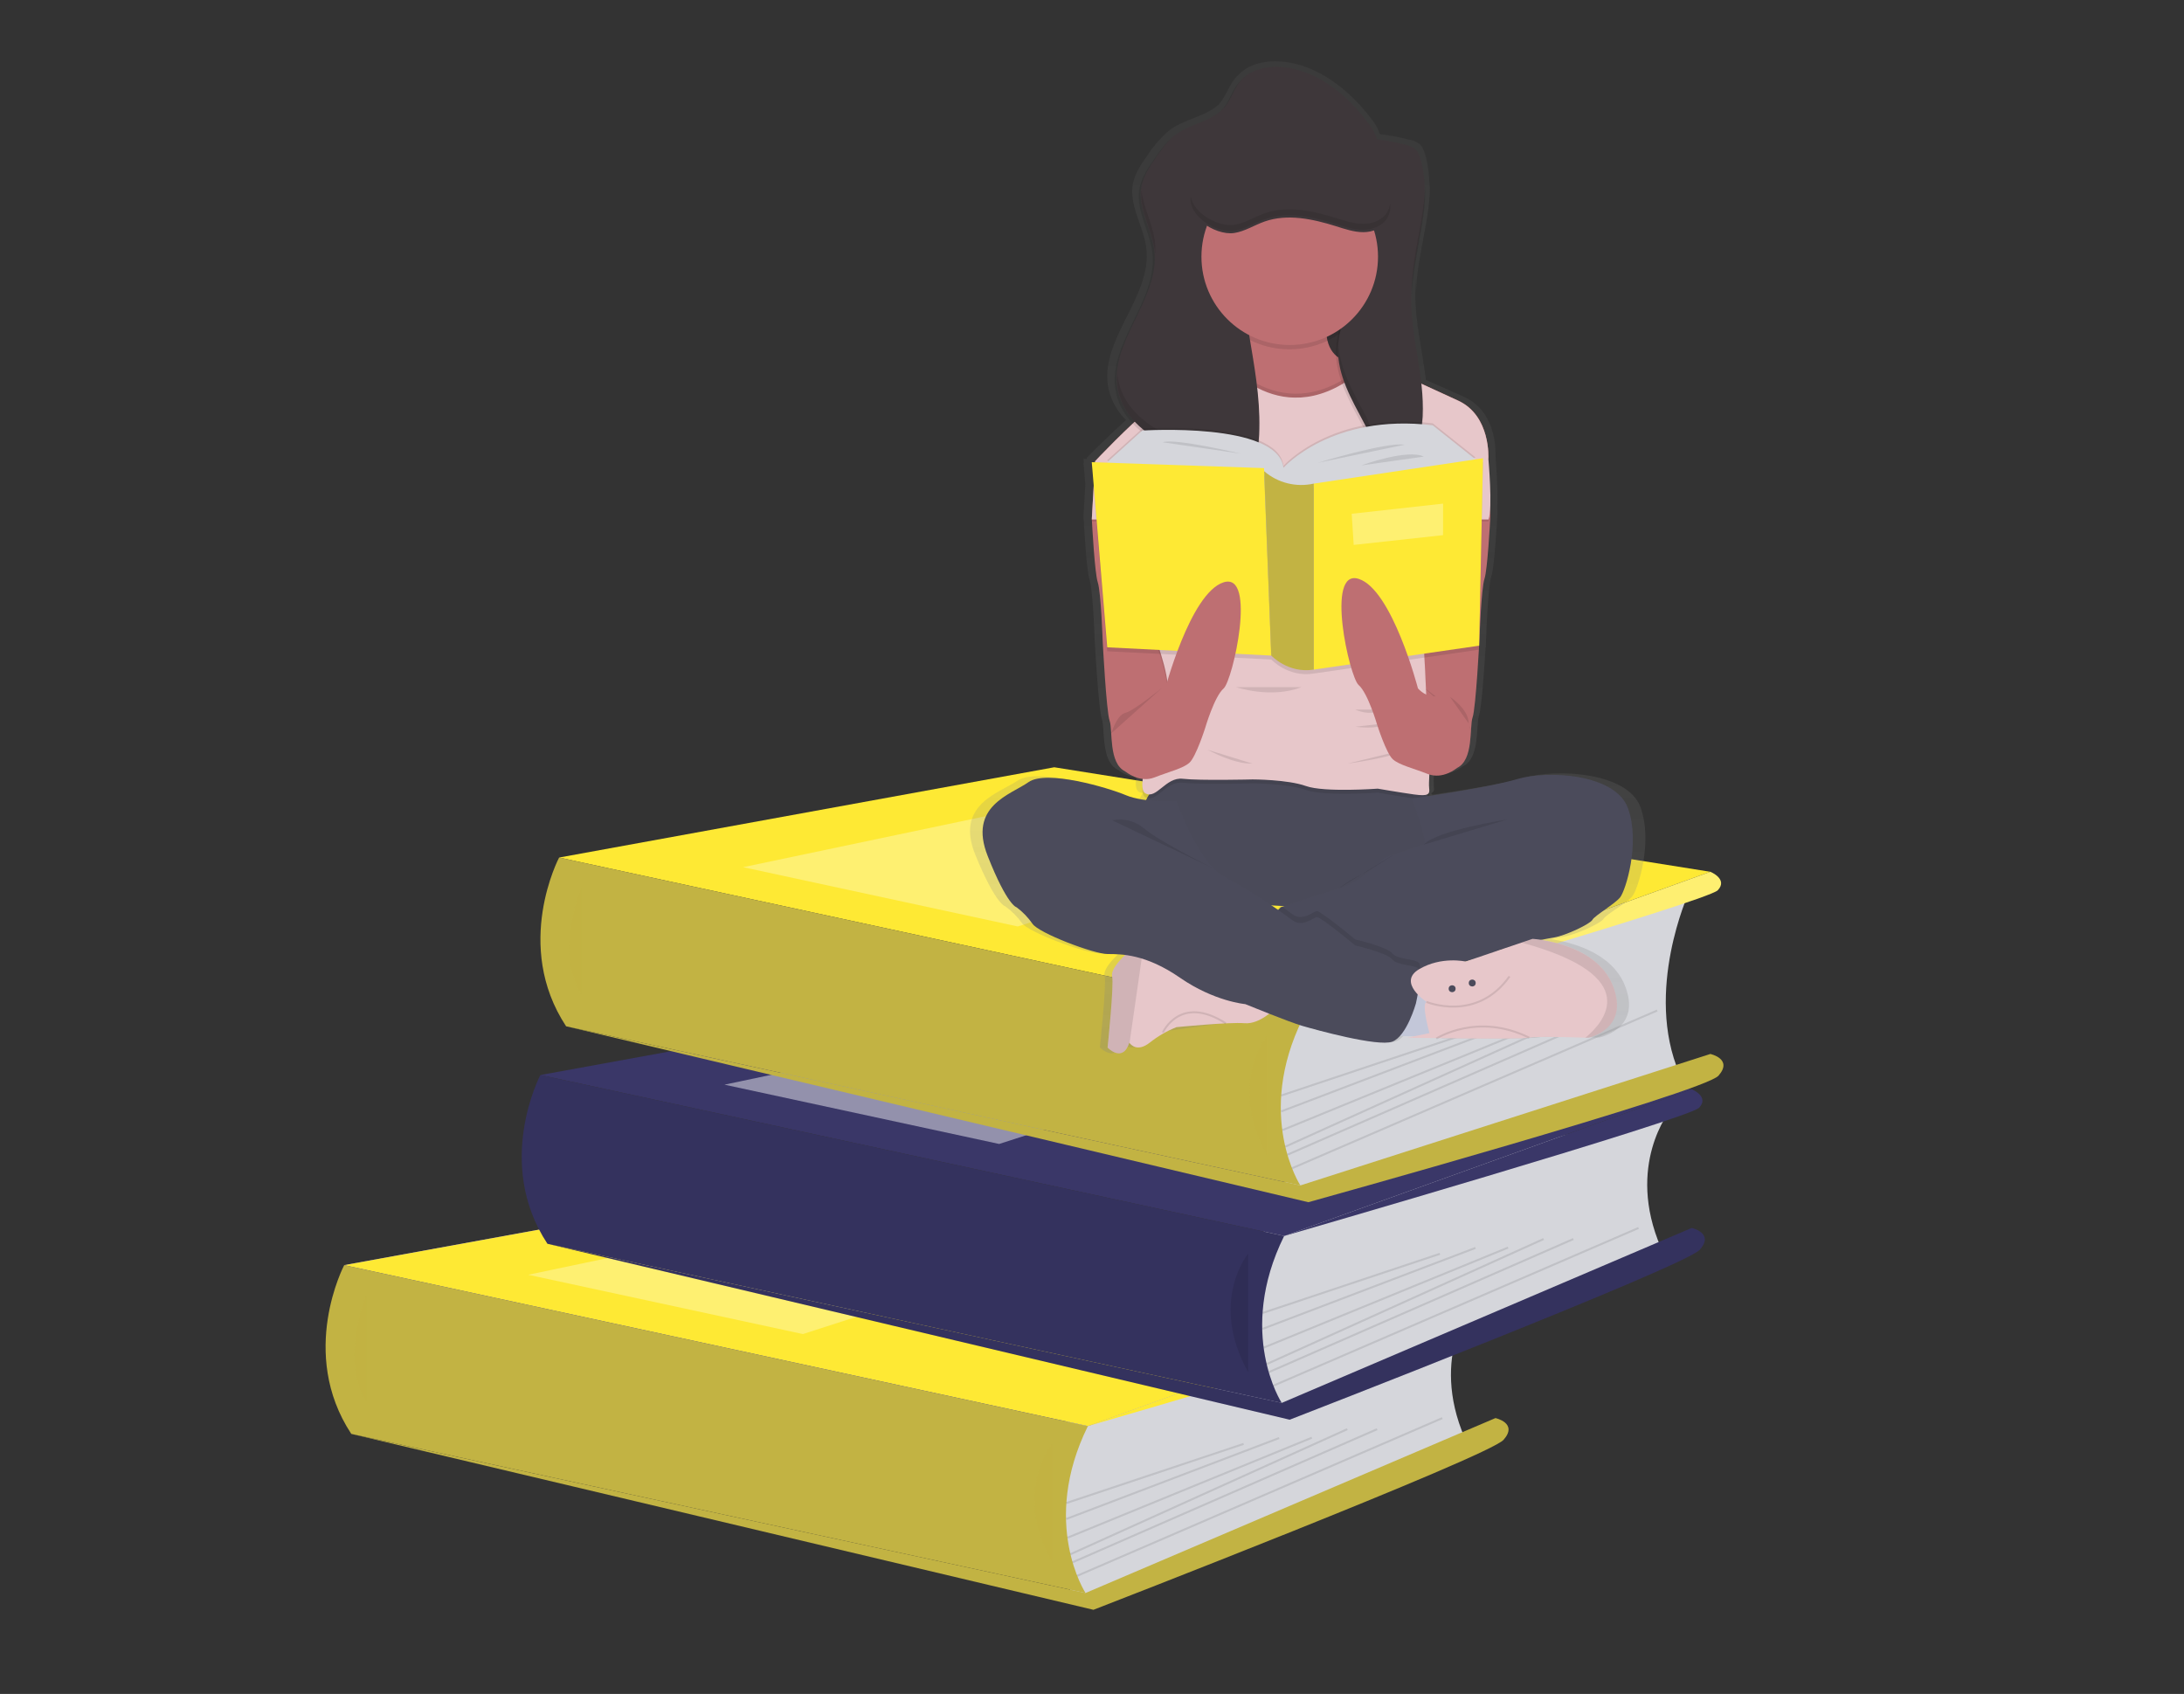 <svg xmlns="http://www.w3.org/2000/svg" width="1105" height="857" viewBox="0 0 1105 857">
  <rect x="0" y="0" width="1105" height="857" fill="#333333" stroke="none"/>
  <defs>
    <linearGradient id="about-a" x1="49.998%" x2="49.998%" y1="100.006%" y2="-.002%">
      <stop offset="0%" stop-color="gray" stop-opacity=".25"/>
      <stop offset="54%" stop-color="gray" stop-opacity=".12"/>
      <stop offset="100%" stop-color="gray" stop-opacity=".1"/>
    </linearGradient>
  </defs>
  <g fill="none" fill-rule="evenodd" transform="translate(164 31)">
    <path fill="#D5D6DB" fill-rule="nonzero" d="M581.73,626.94 C581.73,626.94 559.06,654.61 577.06,696.44 L396.06,774.94 L378.69,778.58 L370.69,743.58 L376.04,699.41 L376.04,675.27 L581.73,626.94 Z"/>
    <polygon fill="#6C63FF" fill-rule="nonzero" points="10.16 609.06 260.68 563.39 592.63 616.27 386.45 690.5"/>
    <polygon fill="#FEE934" fill-rule="nonzero" points="10.16 609.06 260.68 563.39 592.63 616.27 386.45 690.5"/>
    <path fill="#C2B343" fill-rule="nonzero" d="M10.16,609.05 C10.16,609.05 -13.27,653.44 13.73,694.44 L385.23,774.94 C385.23,774.94 362.17,739.58 386.42,690.5 L10.16,609.05 Z"/>
    <path fill="#C2B343" fill-rule="nonzero" d="M21.23,624.44 C21.23,624.44 7.84,656.92 21.23,677.94" opacity=".1"/>
    <path fill="#C2B343" fill-rule="nonzero" d="M385.23,774.94 L592.63,686.44 C592.63,686.44 604.23,688.94 596.73,697.44 C589.23,705.94 389.23,783.44 389.23,783.44 L13.73,694.44 L385.23,774.94 Z"/>
    <path fill="#C2B343" fill-rule="nonzero" d="M368.23,699.44 C368.23,699.44 348.23,723.44 368.23,759.44" opacity=".1"/>
    <rect width="94.57" height="1" x="373.076" y="713.973" fill="#000" fill-rule="nonzero" opacity=".1" transform="rotate(-18.45 420.36 714.473)"/>
    <rect width="115.23" height="1" x="371.735" y="716.502" fill="#000" fill-rule="nonzero" opacity=".1" transform="rotate(-20.82 429.35 717.002)"/>
    <rect width="133.56" height="1" x="371.133" y="721.172" fill="#000" fill-rule="nonzero" opacity=".1" transform="rotate(-22.26 437.913 721.672)"/>
    <rect width="153.74" height="1" x="370.753" y="723.181" fill="#000" fill-rule="nonzero" opacity=".1" transform="rotate(-24.31 447.623 723.68)"/>
    <rect width="168.15" height="1" x="371.635" y="725.232" fill="#000" fill-rule="nonzero" opacity=".1" transform="rotate(-23.61 455.71 725.732)"/>
    <rect width="201.22" height="1" x="372.748" y="725.852" fill="#000" fill-rule="nonzero" opacity=".1" transform="rotate(-23.36 473.358 726.352)"/>
    <polygon fill="#FFF" fill-rule="nonzero" points="103.23 613.94 279.23 576.94 386.45 597.44 242.23 643.94" opacity=".3"/>
    <path fill="#FEE934" fill-rule="nonzero" d="M592.63,616.27 C592.63,616.27 601.73,619.94 596.39,625.61 C591.05,631.28 386.42,690.5 386.42,690.5 L592.63,616.27 Z"/>
    <path fill="#D5D6DB" fill-rule="nonzero" d="M681.02,530.76 C681.02,530.76 658.36,558.42 676.36,600.26 L495.36,678.76 L477.99,682.42 L469.99,647.42 L475.42,603.26 L475.42,579.09 L681.02,530.76 Z"/>
    <polygon fill="#3A3768" fill-rule="nonzero" points="109.46 512.87 359.97 467.21 691.93 520.09 485.75 594.32"/>
    <path fill="#3A3768" fill-rule="nonzero" d="M109.42,512.87 C109.42,512.87 85.98,557.26 112.98,598.26 L484.48,678.76 C484.48,678.76 461.43,643.37 485.71,594.31 L109.42,512.87 Z"/>
    <path fill="#000" fill-rule="nonzero" d="M109.42 512.87C109.42 512.87 85.98 557.26 112.98 598.26L484.48 678.76C484.48 678.76 461.43 643.37 485.71 594.31L368.23 568.88 109.42 512.87zM120.52 528.26C120.52 528.26 107.14 560.73 120.52 581.76" opacity=".1"/>
    <path fill="#3A3768" fill-rule="nonzero" d="M484.52,678.76 L691.93,590.26 C691.93,590.26 703.52,592.76 696.02,601.26 C688.52,609.76 488.52,687.26 488.52,687.26 L113.02,598.26 L484.52,678.76 Z"/>
    <path fill="#000" fill-rule="nonzero" d="M484.52 678.76L691.93 590.26C691.93 590.26 703.52 592.76 696.02 601.26 688.52 609.76 488.52 687.26 488.52 687.26L113.02 598.26 484.52 678.76zM467.52 603.26C467.52 603.26 447.52 627.26 467.52 663.26" opacity=".1"/>
    <rect width="94.57" height="1" x="472.374" y="617.804" fill="#000" fill-rule="nonzero" opacity=".1" transform="rotate(-18.45 519.659 618.304)"/>
    <rect width="115.23" height="1" x="471.046" y="620.327" fill="#000" fill-rule="nonzero" opacity=".1" transform="rotate(-20.82 528.66 620.827)"/>
    <rect width="133.56" height="1" x="470.429" y="624.984" fill="#000" fill-rule="nonzero" opacity=".1" transform="rotate(-22.26 537.21 625.484)"/>
    <rect width="153.74" height="1" x="470.061" y="626.995" fill="#000" fill-rule="nonzero" opacity=".1" transform="rotate(-24.31 546.93 627.495)"/>
    <rect width="168.15" height="1" x="470.928" y="629.033" fill="#000" fill-rule="nonzero" opacity=".1" transform="rotate(-23.61 555.003 629.533)"/>
    <rect width="201.22" height="1" x="472.048" y="629.653" fill="#000" fill-rule="nonzero" opacity=".1" transform="rotate(-23.36 572.658 630.153)"/>
    <polygon fill="#FFF" fill-rule="nonzero" points="202.53 517.76 378.53 480.76 485.75 501.26 341.53 547.76" opacity=".45"/>
    <path fill="#3A3768" fill-rule="nonzero" d="M691.93,520.09 C691.93,520.09 701.02,523.76 695.69,529.42 C690.36,535.08 485.75,594.31 485.75,594.31 L691.93,520.09 Z"/>
    <path fill="#D5D6DB" fill-rule="nonzero" d="M690.42,420.73 C690.42,420.73 667.75,470.4 685.75,512.23 L504.75,568.73 L487.42,572.4 L479.42,537.4 L484.77,493.23 L484.77,469.06 L690.42,420.73 Z"/>
    <polygon fill="#FEE934" fill-rule="nonzero" points="118.89 402.85 369.41 357.18 701.37 410.06 495.18 484.29"/>
    <path fill="#C2B343" fill-rule="nonzero" d="M118.89,402.84 C118.89,402.84 95.42,447.23 122.42,488.23 L493.92,568.73 C493.92,568.73 470.86,533.34 495.14,484.29 L118.89,402.84 Z"/>
    <path fill="#C2B343" fill-rule="nonzero" d="M129.96,418.23 C129.96,418.23 116.57,450.71 129.96,471.73" opacity=".1"/>
    <path fill="#C2B343" fill-rule="nonzero" d="M493.96,568.73 L701.36,502.23 C701.36,502.23 712.96,504.73 705.46,513.23 C697.96,521.73 497.96,577.23 497.96,577.23 L122.46,488.23 L493.96,568.73 Z"/>
    <path fill="#C2B343" fill-rule="nonzero" d="M476.96,493.23 C476.96,493.23 456.96,517.23 476.96,553.23" opacity=".1"/>
    <rect width="94.57" height="1" x="481.817" y="507.772" fill="#000" fill-rule="nonzero" opacity=".1" transform="rotate(-18.45 529.102 508.272)"/>
    <rect width="115.23" height="1" x="480.482" y="510.3" fill="#000" fill-rule="nonzero" opacity=".1" transform="rotate(-20.82 538.097 510.8)"/>
    <rect width="133.56" height="1" x="479.856" y="514.962" fill="#000" fill-rule="nonzero" opacity=".1" transform="rotate(-22.26 546.636 515.462)"/>
    <rect width="153.74" height="1" x="479.501" y="516.964" fill="#000" fill-rule="nonzero" opacity=".1" transform="rotate(-24.31 556.371 517.464)"/>
    <rect width="168.15" height="1" x="480.374" y="519.011" fill="#000" fill-rule="nonzero" opacity=".1" transform="rotate(-23.61 564.449 519.511)"/>
    <rect width="201.22" height="1" x="481.491" y="519.639" fill="#000" fill-rule="nonzero" opacity=".1" transform="rotate(-23.36 582.1 520.139)"/>
    <polygon fill="#FFF" fill-rule="nonzero" points="211.96 407.73 387.96 370.73 495.18 391.23 350.96 437.73" opacity=".3"/>
    <path fill="#FEEF71" fill-rule="nonzero" d="M701.36,410.06 C701.36,410.06 710.46,413.73 705.12,419.4 C699.78,425.07 495.18,484.29 495.18,484.29 L701.36,410.06 Z"/>
    <path fill="url(#about-a)" fill-rule="nonzero" d="M665.96,377.29 C659.42,359.52 623.42,357.85 607.8,362.38 C596.7,365.61 573.3,369.25 560.8,371.08 L559.99,370.31 C561.61,369.83 561.65,368.65 561.45,366.9 C561.334,364.594 561.367,362.282 561.55,359.98 C569.21,362.36 576.03,356.73 576.03,356.73 L576.03,356.73 C585.03,352.73 582.61,335.61 584.33,330.93 C585.62,327.43 587.01,306.81 587.63,296.53 L587.76,296.53 L587.83,293.08 C587.92,291.59 587.96,290.72 587.96,290.72 C587.96,290.72 588.84,265.58 590.56,260.49 C592.16,255.81 593.46,232.23 593.66,228.49 C593.66,228.17 593.66,228 593.66,228 L593.53,225.82 C593.62,224.23 593.66,222.46 593.65,220.6 C593.65,212.05 592.76,201.28 592.65,199.54 C592.65,199.29 592.65,198.99 592.65,198.63 C592.72,194.98 592.26,176.7 576.71,169.79 C570.98,167.23 564.09,164.18 557.42,161.21 C555.7,146.36 551.77,131.59 552.11,116.63 C552.11,114.38 552.31,112.13 552.53,109.89 C552.53,110.54 552.46,111.2 552.45,111.89 C552.45,113.34 552.45,114.8 552.45,116.25 C553.04,97.54 560.11,78.73 559.45,60.42 C559.39,62.21 559.26,64.01 559.09,65.81 C559.435,59.617 558.787,53.408 557.17,47.42 C556.57,45.31 555.76,43.13 554.03,41.72 C552.395,40.584 550.519,39.842 548.55,39.55 C543.818,38.339 539.011,37.443 534.16,36.87 C533.423,34.614 532.329,32.49 530.92,30.58 C520.78,16.66 505.76,3.58 488,0.58 C479.09,-0.92 468.84,0.33 462.78,6.7 C462.147,7.26 461.552,7.861 461,8.5 C457.74,12.39 456.34,17.5 453,21.38 C452.78,21.64 452.53,21.88 452.29,22.13 C445.75,27.98 435.56,29.2 428.29,34.45 C427.009,35.392 425.808,36.439 424.7,37.58 C421.771,40.483 419.144,43.676 416.86,47.11 C413.59,51.71 410.23,56.5 409.19,61.99 C407.1,72.99 414.59,83.42 415.98,94.49 C419.08,119.26 391.67,141.24 396.86,165.68 C398.245,171.684 401.303,177.173 405.68,181.51 C394.99,191.19 385.89,200.58 385.89,200.58 L385.89,201.14 L384.2,201.14 L384.37,203.14 L384.2,203.14 L385.13,213.99 L384.2,229.79 C384.2,229.79 384.2,229.96 384.2,230.28 L384.2,230.36 L384.2,230.79 C384.2,230.79 384.2,230.96 384.2,231.28 L384.26,231.28 C384.57,237.07 385.8,257.89 387.26,262.28 C388.98,267.37 389.85,292.51 389.85,292.51 C389.85,292.51 391.75,328.04 393.49,332.74 C395.23,337.44 392.76,354.51 401.79,358.54 L401.79,358.54 C404.432,360.566 407.559,361.863 410.86,362.3 C410.4,366.04 410.69,368.75 412.18,369.6 C412.818,369.975 413.54,370.181 414.28,370.2 C413.667,371.109 413.123,372.061 412.65,373.05 C409.066,372.676 405.544,371.846 402.17,370.58 C392.47,366.58 360.28,357.58 350.93,363.91 C341.58,370.24 319.08,375.98 329.47,401.46 C339.86,426.94 344.7,427.58 344.7,427.58 C347.898,429.902 350.704,432.721 353.01,435.93 C356.13,440.62 385.2,451.35 392.47,451.35 C395.56,451.302 398.65,451.456 401.72,451.81 C401.72,451.81 393.83,458.73 394.88,462.75 C395.93,466.77 392.48,498.95 392.48,498.95 C392.48,498.95 400.48,507.01 403.9,496.44 L404.02,496.6 C404.66,497.47 408.12,501.4 414.63,496.44 C417.294,494.419 420.124,492.626 423.09,491.08 L454.61,486.62 C457.896,486.415 461.191,486.391 464.48,486.55 C469.48,486.96 474.39,484 477.48,481.71 C484.01,484.19 491.35,486.9 494.84,487.89 C501.92,489.89 534.46,498.62 542.07,495.89 C543.652,495.261 545.058,494.259 546.17,492.97 L553.43,493.2 L550.03,493.88 C550.03,493.88 556.65,493.99 565.65,494.11 L565.27,494.33 L576.56,494.23 C593.08,494.38 611.64,494.43 614.08,493.88 C617.9,493.03 637.75,493.63 643.6,493.88 L645.23,493.88 C645.23,493.88 667.04,489.53 658.04,467.4 C651.12,450.4 629.85,445.46 620.41,444.1 C623.07,443.57 625.36,443.16 626.88,442.92 C633.47,441.92 646.27,435.92 647.31,433.87 C648.35,431.82 659.08,425.87 661.85,422.48 C664.62,419.09 672.53,395.06 665.96,377.29 Z M485.31,427.02 L484.24,427.37 L483.52,427.61 L482.14,428.97 C481.04,428.23 479.86,427.45 478.63,426.65 C480.8,426.78 483.03,426.91 485.31,427.02 Z"/>
    <path fill="#BE6F72" fill-rule="nonzero" d="M549.07,321.58 C549.07,321.58 564.37,361.58 573.07,357.58 C581.77,353.58 579.41,336.58 581.07,331.92 C582.73,327.26 584.57,291.92 584.57,291.92 C584.57,291.92 585.41,266.92 587.07,261.86 C588.61,257.21 589.86,233.76 590.07,230.07 C590.07,229.75 590.07,229.58 590.07,229.58 L588.42,200.58 L579.08,198.25 L557.42,206.25 L554.42,223.38 L553.25,230.07 L552.75,232.92 L549.07,321.58 Z"/>
    <path fill="#000" fill-rule="nonzero" d="M554.11,314.88 C554.11,314.88 568.71,326.83 573.11,327.88 C577.51,328.93 580.21,338.25 580.21,338.25" opacity=".1"/>
    <path fill="#BE6F72" fill-rule="nonzero" d="M429.42,323.33 C429.42,323.33 414.12,363.33 405.42,359.33 C396.72,355.33 399.08,338.33 397.42,333.67 C395.76,329.01 393.92,293.67 393.92,293.67 C393.92,293.67 393.08,268.67 391.42,263.61 C389.88,258.96 388.63,235.51 388.42,231.82 C388.42,231.5 388.42,231.33 388.42,231.33 L390.08,202.33 L399.42,200 L421.08,208 L424.08,225.13 L425.25,231.82 L425.75,234.67 L429.42,323.33 Z"/>
    <rect width="34.15" height="53.23" x="494.9" y="109.27" fill="#3E373A" fill-rule="nonzero"/>
    <rect width="34.15" height="53.23" x="494.9" y="109.27" fill="#000" fill-rule="nonzero" opacity=".1"/>
    <path fill="#4B4B5B" fill-rule="nonzero" d="M423.42,363.17 C423.42,363.17 411.75,376 416.08,378.33 C420.41,380.66 448.42,424.33 448.42,424.33 C448.42,424.33 540.42,435.66 557.77,418.66 C575.12,401.66 574.771,371.29 574.771,371.29 C574.771,371.29 560.83,374.29 559.31,372.66 C557.79,371.03 549.44,363.17 549.44,363.17 C549.44,363.17 431.42,356.01 423.42,363.17 Z"/>
    <path fill="#000" fill-rule="nonzero" d="M423.42,363.17 C423.42,363.17 411.75,376 416.08,378.33 C420.41,380.66 448.42,424.33 448.42,424.33 C448.42,424.33 540.42,435.66 557.77,418.66 C575.12,401.66 574.771,371.29 574.771,371.29 C574.771,371.29 560.83,374.29 559.31,372.66 C557.79,371.03 549.44,363.17 549.44,363.17 C549.44,363.17 431.42,356.01 423.42,363.17 Z" opacity=".02"/>
    <path fill="#BE6F72" fill-rule="nonzero" d="M589.04,201 L559.04,225 L549.97,225.66 L546.64,225.9 L490.71,230 L432.71,225.76 L424.08,225.13 L413.08,224.33 L390.08,202.33 C390.08,202.33 406.36,184.89 420.62,173.12 C426.24,168.47 431.55,164.71 435.42,163.23 L436.08,163 C438.514,162.051 440.687,160.536 442.42,158.58 C453.68,146.97 464.09,118.32 464.09,118.32 C464.09,118.32 513.76,92.66 507.76,126.32 C501.76,159.98 530.09,151.66 530.09,151.66 L539.43,155.92 L543.12,157.61 L552.53,161.92 L573.76,171.66 C590.42,179.33 589.04,201 589.04,201 Z"/>
    <circle cx="488.38" cy="101.06" r="44.67" fill="#000" fill-rule="nonzero" opacity=".1"/>
    <path fill="#000" fill-rule="nonzero" d="M589.11,232.82 L388.42,232.82 C388.42,232.5 388.42,232.33 388.42,232.33 L390.08,203.33 C390.08,203.33 406.36,185.89 420.62,174.12 L546.62,169.12 L552.48,162.94 L573.71,172.68 C590.38,180.34 589.04,202.01 589.04,202.01 C589.04,202.01 591.32,227.12 589.11,232.82 Z" opacity=".1"/>
    <path fill="#E7C7CA" fill-rule="nonzero" d="M589.11,231.82 L388.42,231.82 C388.42,231.5 388.42,231.33 388.42,231.33 L390.08,202.33 C390.08,202.33 406.36,184.89 420.62,173.12 L546.62,168.12 L552.48,161.94 L573.71,171.68 C590.38,179.34 589.04,201.01 589.04,201.01 C589.04,201.01 591.32,226.12 589.11,231.82 Z"/>
    <path fill="#000" fill-rule="nonzero" d="M456.21,150.5 C456.21,150.5 487.87,190.84 530.04,149.67 C572.21,108.5 534.71,241.5 534.71,241.5 L443.71,252.3 L456.21,150.5 Z" opacity=".1"/>
    <path fill="#E7C7CA" fill-rule="nonzero" d="M456.21,152.5 C456.21,152.5 487.87,192.84 530.04,151.67 C572.21,110.5 534.71,243.5 534.71,243.5 L443.71,254.3 L456.21,152.5 Z"/>
    <path fill="#000" fill-rule="nonzero" d="M543.07,159.58 L546.42,210.67 L550.01,227.67 L552.75,240.67 C552.75,240.67 559.75,340.67 557.75,345.67 C555.75,350.67 558.75,354.67 559.17,357.33 C559.59,359.99 558.75,366.67 559.08,369.67 C559.41,372.67 559.08,374 551.42,372.93 C543.76,371.86 533.08,370 533.08,370 C533.08,370 506.08,372 496.75,368.67 C487.42,365.34 469.75,365.33 469.75,365.33 C469.75,365.33 443.08,366 434.42,365 C425.76,364 421.08,375.67 415.42,372.33 C409.76,368.99 422.08,336.67 426.08,327.33 C430.08,317.99 420.75,294.33 420.75,294.33 L432.75,227.76 L435.42,212.67 L435.42,165.23 L436.08,165 C438.514,164.051 440.687,162.536 442.42,160.58 L445.42,208.32 L539.42,211.66 L539.42,157.93" opacity=".1"/>
    <path fill="#E7C7CA" fill-rule="nonzero" d="M543.07,157.58 L546.42,208.67 L550.01,225.67 L552.75,238.67 C552.75,238.67 559.75,338.67 557.75,343.67 C555.75,348.67 558.75,352.67 559.17,355.33 C559.59,357.99 558.75,364.67 559.08,367.67 C559.41,370.67 559.08,372 551.42,370.93 C543.76,369.86 533.08,368 533.08,368 C533.08,368 506.08,370 496.75,366.67 C487.42,363.34 469.75,363.33 469.75,363.33 C469.75,363.33 443.08,364 434.42,363 C425.76,362 421.08,373.67 415.42,370.33 C409.76,366.99 422.08,334.67 426.08,325.33 C430.08,315.99 420.75,292.33 420.75,292.33 L432.75,225.76 L435.42,210.67 L435.42,163.23 L436.08,163 C438.514,162.051 440.687,160.536 442.42,158.58 L445.42,206.32 L539.42,209.66 L539.42,155.93"/>
    <path fill="#000" fill-rule="nonzero" d="M553.88,50.96 C553.31,48.87 552.52,46.7 550.88,45.3 C549.314,44.176 547.505,43.436 545.6,43.14 C541.039,41.941 536.401,41.052 531.72,40.48 C531.051,38.26 530.039,36.157 528.72,34.25 C518.92,20.41 504.42,7.36 487.36,4.41 C478.43,2.86 468.08,4.25 462.36,11.29 C459.22,15.16 457.87,20.29 454.7,24.09 C448.59,31.47 437.56,32.38 429.86,38.09 C425.75,41.09 422.77,45.44 419.86,49.66 C416.71,54.23 413.47,58.99 412.47,64.45 C410.47,75.36 417.68,85.76 419.01,96.77 C422.01,121.4 395.61,143.25 400.6,167.55 C403.51,181.72 416.6,191.7 430.14,196.76 C434.91,198.55 440.36,200.33 442.59,204.91 C443.59,206.91 443.76,209.22 444.7,211.24 C447.86,217.98 458.25,218.24 463.83,213.33 C469.41,208.42 471.17,200.48 471.83,193.07 C474.51,160.71 461.55,128.74 463.06,96.3 C463.51,86.49 466.27,75.36 475.06,70.92 C486.89,64.92 501.12,74.92 514.14,73.01 C520.301,88.001 521.609,104.547 517.88,120.32 C515.81,128.95 512.23,137.32 511.97,146.22 C511.58,159.77 518.89,172.15 525.21,184.13 C526.566,186.37 527.473,188.853 527.88,191.44 C527.979,194.065 527.491,196.678 526.45,199.09 C522.88,208.7 516.72,217.62 516.02,227.85 C515.815,229.044 516.084,230.271 516.77,231.27 C517.475,231.937 518.384,232.345 519.35,232.43 C530.15,234.28 539.49,224.71 544.76,215.1 C550.636,204.486 554.059,192.69 554.78,180.58 C555.87,160.22 548.57,140.19 549.02,119.81 C549.54,96.64 560.01,73.31 553.88,50.96 Z" opacity=".1"/>
    <path fill="#3E373A" fill-rule="nonzero" d="M554.88,49.96 C554.31,47.87 553.52,45.7 551.88,44.3 C550.314,43.176 548.505,42.436 546.6,42.14 C542.039,40.941 537.401,40.052 532.72,39.48 C532.051,37.26 531.039,35.157 529.72,33.25 C519.92,19.41 505.42,6.36 488.36,3.41 C479.43,1.86 469.08,3.25 463.36,10.29 C460.22,14.16 458.87,19.29 455.7,23.09 C449.59,30.47 438.56,31.38 430.86,37.09 C426.75,40.09 423.77,44.44 420.86,48.66 C417.71,53.23 414.47,57.99 413.47,63.45 C411.47,74.36 418.68,84.76 420.01,95.77 C423.01,120.4 396.61,142.25 401.6,166.55 C404.51,180.72 417.6,190.7 431.14,195.76 C435.91,197.55 441.36,199.33 443.59,203.91 C444.59,205.91 444.76,208.22 445.7,210.24 C448.86,216.98 459.25,217.24 464.83,212.33 C470.41,207.42 472.17,199.48 472.83,192.07 C475.51,159.71 462.55,127.74 464.06,95.3 C464.51,85.49 467.27,74.36 476.06,69.92 C487.89,63.92 502.12,73.92 515.14,72.01 C521.301,87.001 522.609,103.547 518.88,119.32 C516.81,127.95 513.23,136.32 512.97,145.22 C512.58,158.77 519.89,171.15 526.21,183.13 C527.566,185.37 528.473,187.853 528.88,190.44 C528.979,193.065 528.491,195.678 527.45,198.09 C523.88,207.7 517.72,216.62 517.02,226.85 C516.815,228.044 517.084,229.271 517.77,230.27 C518.475,230.937 519.384,231.345 520.35,231.43 C531.15,233.28 540.49,223.71 545.76,214.1 C551.636,203.486 555.059,191.69 555.78,179.58 C556.87,159.22 549.57,139.19 550.02,118.81 C550.54,95.64 561.01,72.31 554.88,49.96 Z"/>
    <polygon fill="#C3C7D9" fill-rule="nonzero" points="532.79 492.73 572.46 494 566.77 464.58 536.38 467.47"/>
    <path fill="#4B4B5B" fill-rule="nonzero" d="M655.71,423 C653.04,426.33 642.71,432.33 641.71,434.33 C640.71,436.33 628.38,442.33 622.04,443.33 C615.7,444.33 595.71,448.67 592.04,451 C589.41,452.68 568.3,458 554.43,460.95 C550.673,461.839 546.871,462.523 543.04,463 C537.04,463.33 471.38,441 471.38,441 L484.04,428 L484.74,427.76 C488.32,426.55 504.86,420.96 514.04,418.3 C524.38,415.3 536.38,402.97 536.38,402.97 C536.38,402.97 554.04,396.97 556.38,396.3 C558.72,395.63 550.38,372.97 550.38,372.97 C550.38,372.97 588.71,367.65 603.71,363.14 C618.71,358.63 653.38,360.3 659.71,377.97 C666.04,395.64 658.42,419.67 655.71,423 Z"/>
    <path fill="#E7C7CA" fill-rule="nonzero" d="M481.04,479.33 C481.04,479.33 473.38,487.33 465.71,486.67 C458.04,486.01 431.22,488.67 431.22,488.67 C426.36,490.609 421.808,493.247 417.71,496.5 C411.44,501.44 408.11,497.5 407.49,496.66 L407.38,496.5 C404.04,507.01 396.38,499 396.38,499 C396.38,499 399.71,467 398.69,463 C397.67,459 405.28,452.13 405.28,452.13 L414.28,449.84 L437.08,444 L469.75,455.33 L481.04,479.33 Z"/>
    <path fill="#000" fill-rule="nonzero" d="M414.24 449.84L407.49 496.66 407.38 496.5C404.04 507.01 396.38 499 396.38 499 396.38 499 399.71 467 398.69 463 397.67 459 405.28 452.13 405.28 452.13L414.24 449.84zM461.42 316.66C461.42 316.66 479.08 322.66 494.42 316.66M521.71 328C521.71 328 529.04 331.66 534.71 328M521.71 336.68C521.71 336.68 534.04 338.33 536.38 335M517.71 355.33C517.71 355.33 540.87 352.33 546.62 348.33M447.04 348.33C447.04 348.33 460.04 355.66 469.71 355.33M554.42 460.95C550.663 461.839 546.861 462.523 543.03 463 537.03 463.33 471.37 441 471.37 441L484.03 428 484.73 427.76C486.73 429.17 488.37 430.38 489.54 431.3 495.05 435.64 500.37 429.97 502.37 429.97 504.37 429.97 521.7 444.3 521.7 444.3 521.7 444.3 537.7 447.97 540.37 451.3 543.04 454.63 552.37 453.97 554.03 456.3 554.53 457.02 554.59 458.79 554.42 460.95z" opacity=".1"/>
    <path fill="#4B4B5B" fill-rule="nonzero" d="M431.22,374.33 C431.22,374.33 415.04,375.26 405.71,371.33 C396.38,367.4 365.38,358.33 356.38,364.7 C347.38,371.07 325.71,376.7 335.71,402.04 C345.71,427.38 350.38,428.04 350.38,428.04 C353.474,430.36 356.175,433.163 358.38,436.34 C361.38,441.01 389.38,451.67 396.38,451.67 C403.38,451.67 415.71,451.67 433.04,463.67 C450.37,475.67 466.04,477.01 466.04,477.01 C466.04,477.01 488.04,486.01 494.89,488.01 C501.74,490.01 533.04,498.67 540.38,496.01 C547.72,493.35 552.38,476.67 552.38,476.67 C552.38,476.67 555.71,461.67 554.04,459.34 C552.37,457.01 543.04,457.67 540.38,454.34 C537.72,451.01 521.71,447.34 521.71,447.34 C521.71,447.34 504.42,433 502.42,433 C500.42,433 495.1,438.66 489.59,434.33 C478.614,426.2 467.083,418.849 455.08,412.33 C442.42,405.66 431.22,374.33 431.22,374.33 Z"/>
    <path fill="#000" fill-rule="nonzero" d="M398.69 384C404.53 382.807 410.592 384.408 415.08 388.33 423.08 395 450 408.39 450 408.39M598.71 383.58C598.71 383.58 563.04 388.98 556.38 396.31" opacity=".1"/>
    <path fill="#E7C7CA" fill-rule="nonzero" d="M639.71,494 L638.14,494 C632.5,493.8 613.39,493.2 609.71,494 C605.38,495 548.04,494 548.04,494 L559.25,491.67 C559.25,491.67 555.09,477.09 557.73,475.88 C557.73,475.88 542.73,466 554.04,459.33 C565.35,452.66 577.54,455.47 577.54,455.47 L605.93,445.85 L611.38,444 C611.38,444 643.38,445.67 652.04,467.67 C660.7,489.67 639.71,494 639.71,494 Z"/>
    <path fill="#000" fill-rule="nonzero" d="M639.71,494 L638.14,494 C647.45,486.32 668.51,462.94 605.93,445.9 L611.38,444.05 C611.38,444.05 643.38,445.72 652.04,467.72 C660.7,489.72 639.71,494 639.71,494 Z" opacity=".1"/>
    <circle cx="580.88" cy="466.33" r="1.75" fill="#4B4B5B" fill-rule="nonzero"/>
    <circle cx="570.71" cy="469.22" r="1.75" fill="#4B4B5B" fill-rule="nonzero"/>
    <path fill="#000" fill-rule="nonzero" d="M120.16 37.41C120.548 26.411 118.591 15.455 114.42 5.27 101.42 7.21 87.18-2.82 75.34 3.18 66.58 7.62 63.83 18.75 63.34 28.56 63.22 31.15 63.2 33.74 63.25 36.33 63.25 35.41 63.25 34.48 63.34 33.56 63.8 23.75 66.55 12.62 75.34 8.18 87.18 2.18 101.4 12.18 114.42 10.27 117.953 18.897 119.897 28.091 120.16 37.41zM19.42 35.58C19.591 33.401 19.548 31.21 19.29 29.04 18.23 20.24 13.42 11.83 12.55 3.25 11.43 13.6 18.02 23.54 19.29 34.04 19.42 34.58 19.42 35.06 19.42 35.58zM72.11 125.32C71.49 132.74 69.74 140.67 64.11 145.59 58.48 150.51 48.11 150.24 44.98 143.5 43.98 141.5 43.83 139.17 42.86 137.17 40.64 132.59 35.18 130.81 30.41 129.02 16.86 123.95 3.79 114.02.88 99.81.62 98.523.443 97.22.35 95.91.104 98.887.283 101.883.88 104.81 3.79 118.98 16.88 128.95 30.41 134.02 35.18 135.81 40.64 137.59 42.86 142.17 43.86 144.17 44.03 146.48 44.98 148.5 48.13 155.24 58.52 155.5 64.11 150.59 69.7 145.68 71.44 137.74 72.11 130.32 72.414 126.415 72.518 122.496 72.42 118.58 72.42 120.85 72.29 123.09 72.11 125.32zM149.35 52.07C149.35 53.52 149.35 54.96 149.35 56.4 149.91 37.8 156.73 19.1 156.06.89 155.54 17.73 149.73 34.95 149.35 52.07zM127.89 127.31C128.136 126.123 128.213 124.908 128.12 123.7 127.717 121.112 126.81 118.628 125.45 116.39 119.67 105.39 113.08 94.13 112.3 81.92 112.3 82.44 112.23 82.92 112.22 83.48 111.82 97.02 119.13 109.41 125.45 121.39 126.524 123.245 127.345 125.237 127.89 127.31L127.89 127.31zM155.1 112.84C154.353 124.955 150.906 136.75 145.01 147.36 139.73 156.97 130.4 166.54 119.59 164.69 118.622 164.607 117.711 164.194 117.01 163.52 116.807 163.291 116.648 163.027 116.54 162.74 116.42 163.52 116.32 164.31 116.26 165.11 116.053 166.301 116.323 167.526 117.01 168.52 117.711 169.194 118.622 169.607 119.59 169.69 130.4 171.54 139.73 161.97 145.01 152.36 150.906 141.75 154.353 129.955 155.1 117.84 155.22 115.5 155.23 113.17 155.16 110.84 155.14 111.51 155.14 112.17 155.1 112.84z" opacity=".1" transform="translate(401 62)"/>
    <path stroke="#000" d="M557.73 475.88C557.73 475.88 583.04 486.5 599.73 463M562.71 494.44C562.71 494.44 583.38 481 609.71 494M424.35 491.39C424.35 491.39 433.03 471.81 456.21 486.74" opacity=".1"/>
    <path fill="#000" fill-rule="nonzero" d="M396.21,201.83 L413.91,185.83 C413.91,185.83 482.54,181.33 485.38,204.66 C485.38,204.66 509.71,177 560.88,183.16 L582.53,200.4 L522.69,226.66 L464.54,246.83 L421.71,227.66 L396.21,201.83 Z" opacity=".1"/>
    <path fill="#D5D6DB" fill-rule="nonzero" d="M396.21,202.83 L413.91,186.83 C413.91,186.83 482.54,182.33 485.38,205.66 C485.38,205.66 509.71,178 560.88,184.16 L582.53,201.4 L522.69,227.66 L464.54,247.83 L421.71,228.66 L396.21,202.83 Z"/>
    <polygon fill="#000" fill-rule="nonzero" points="388.38 204.83 396.21 298.5 479.21 302.67 475.61 209.4 475.54 207.83" opacity=".1"/>
    <polygon fill="#FEE934" fill-rule="nonzero" points="388.38 202.83 396.21 296.5 479.21 300.67 475.61 207.4 475.54 205.83"/>
    <polygon fill="#000" fill-rule="nonzero" points="586.33 202.83 500.71 215.67 500.71 309.76 584.38 297.67" opacity=".1"/>
    <polygon fill="#FEE934" fill-rule="nonzero" points="586.33 200.83 500.71 213.67 500.71 307.76 584.38 295.67"/>
    <polygon fill="#FFF" fill-rule="nonzero" points="566.14 223.79 519.89 228.93 520.9 244.69 566.11 239.75" opacity=".3"/>
    <path fill="#BE6F72" fill-rule="nonzero" d="M400.71,346.66 L405.42,359.33 C405.42,359.33 412.42,365.33 420.08,362.33 C427.74,359.33 434.42,357.84 437.75,354.92 C441.08,352 445.75,337.33 445.75,337.33 C445.75,337.33 450.42,321.33 455.08,317.33 C459.74,313.33 472.08,258.22 455.08,263.61 C438.08,269 425.08,319 425.08,319 C425.08,319 422.08,322.66 417.75,323 C413.42,323.34 404.75,322.33 403.08,326 C401.41,329.67 395.71,339.33 400.71,346.66 Z"/>
    <path fill="#000" fill-rule="nonzero" d="M500.71,215.66 C491.821,217.663 482.508,215.341 475.6,209.4 L479.21,302.66 C479.21,302.66 487.71,311.86 500.71,309.76 L500.71,215.66 Z" opacity=".1"/>
    <path fill="#C2B343" fill-rule="nonzero" d="M500.71,213.66 C491.821,215.663 482.508,213.341 475.6,207.4 L479.21,300.66 C479.21,300.66 487.71,309.86 500.71,307.76 L500.71,213.66 Z"/>
    <path fill="#000" fill-rule="nonzero" d="M502.71 203.15C502.71 203.15 537.54 192.5 546.62 194M463.75 198.5C463.75 198.5 429.99 190.5 424.35 192.77M524.67 204.48C524.67 204.48 547.96 195.94 556.38 200M512.94 418.71C516.549 416 520.391 413.614 524.42 411.58 530.42 408.69 541.42 401.19 541.42 401.19M424.35 316.66C424.35 316.66 409.74 328.61 405.35 329.66 400.96 330.71 398.25 340.03 398.25 340.03" opacity=".1"/>
    <path fill="#BE6F72" fill-rule="nonzero" d="M577.74,344.88 L573.08,357.58 C573.08,357.58 566.08,363.58 558.41,360.58 C550.74,357.58 544.08,356.09 540.74,353.17 C537.4,350.25 532.74,335.58 532.74,335.58 C532.74,335.58 528.08,319.58 523.41,315.58 C518.74,311.58 506.41,256.47 523.41,261.86 C540.41,267.25 553.41,317.25 553.41,317.25 C553.41,317.25 556.41,320.91 560.74,321.25 C565.07,321.59 573.74,320.58 575.41,324.25 C577.08,327.92 582.74,337.58 577.74,344.88 Z"/>
    <path fill="#000" fill-rule="nonzero" d="M569.57,321.52 C569.57,321.52 579.12,327.66 579.08,335" opacity=".1"/>
    <circle cx="488.54" cy="98.87" r="44.67" fill="#BE6F72" fill-rule="nonzero"/>
    <path fill="#3E373A" fill-rule="nonzero" d="M460.49,86.88 C465.91,86.03 470.66,82.88 475.84,81.07 C487.43,77 500.25,79.79 511.98,83.46 C516.48,84.87 521.05,86.46 525.77,86.46 C530.49,86.46 535.5,84.53 537.91,80.46 C540.13,76.72 539.7,71.86 537.83,67.93 C535.96,64 532.83,60.84 529.67,57.86 C519.27,48.04 506.37,38.86 492.1,39.86 C486.36,40.27 480.87,42.32 475.59,44.59 C468.942,47.455 462.47,50.714 456.21,54.35 C451.4,57.14 442.49,60.87 439.72,65.97 C433.42,77.46 450.69,88.42 460.49,86.88 Z"/>
    <path fill="#000" fill-rule="nonzero" d="M537.91,76.26 C535.5,80.33 530.49,82.26 525.77,82.26 C521.05,82.26 516.48,80.73 511.97,79.32 C500.24,75.65 487.43,72.85 475.83,76.93 C470.66,78.74 465.9,81.93 460.48,82.73 C452.58,83.97 439.86,77.09 438.48,68.34 C436.93,78.45 451.68,87.11 460.48,85.73 C465.9,84.88 470.66,81.73 475.83,79.93 C487.43,75.85 500.24,78.65 511.97,82.32 C516.48,83.73 521.04,85.32 525.77,85.26 C530.5,85.2 535.5,83.34 537.91,79.26 C539.159,77.04 539.651,74.474 539.31,71.95 C539.154,73.47 538.677,74.939 537.91,76.26 L537.91,76.26 Z" opacity=".1"/>
  </g>
</svg>
